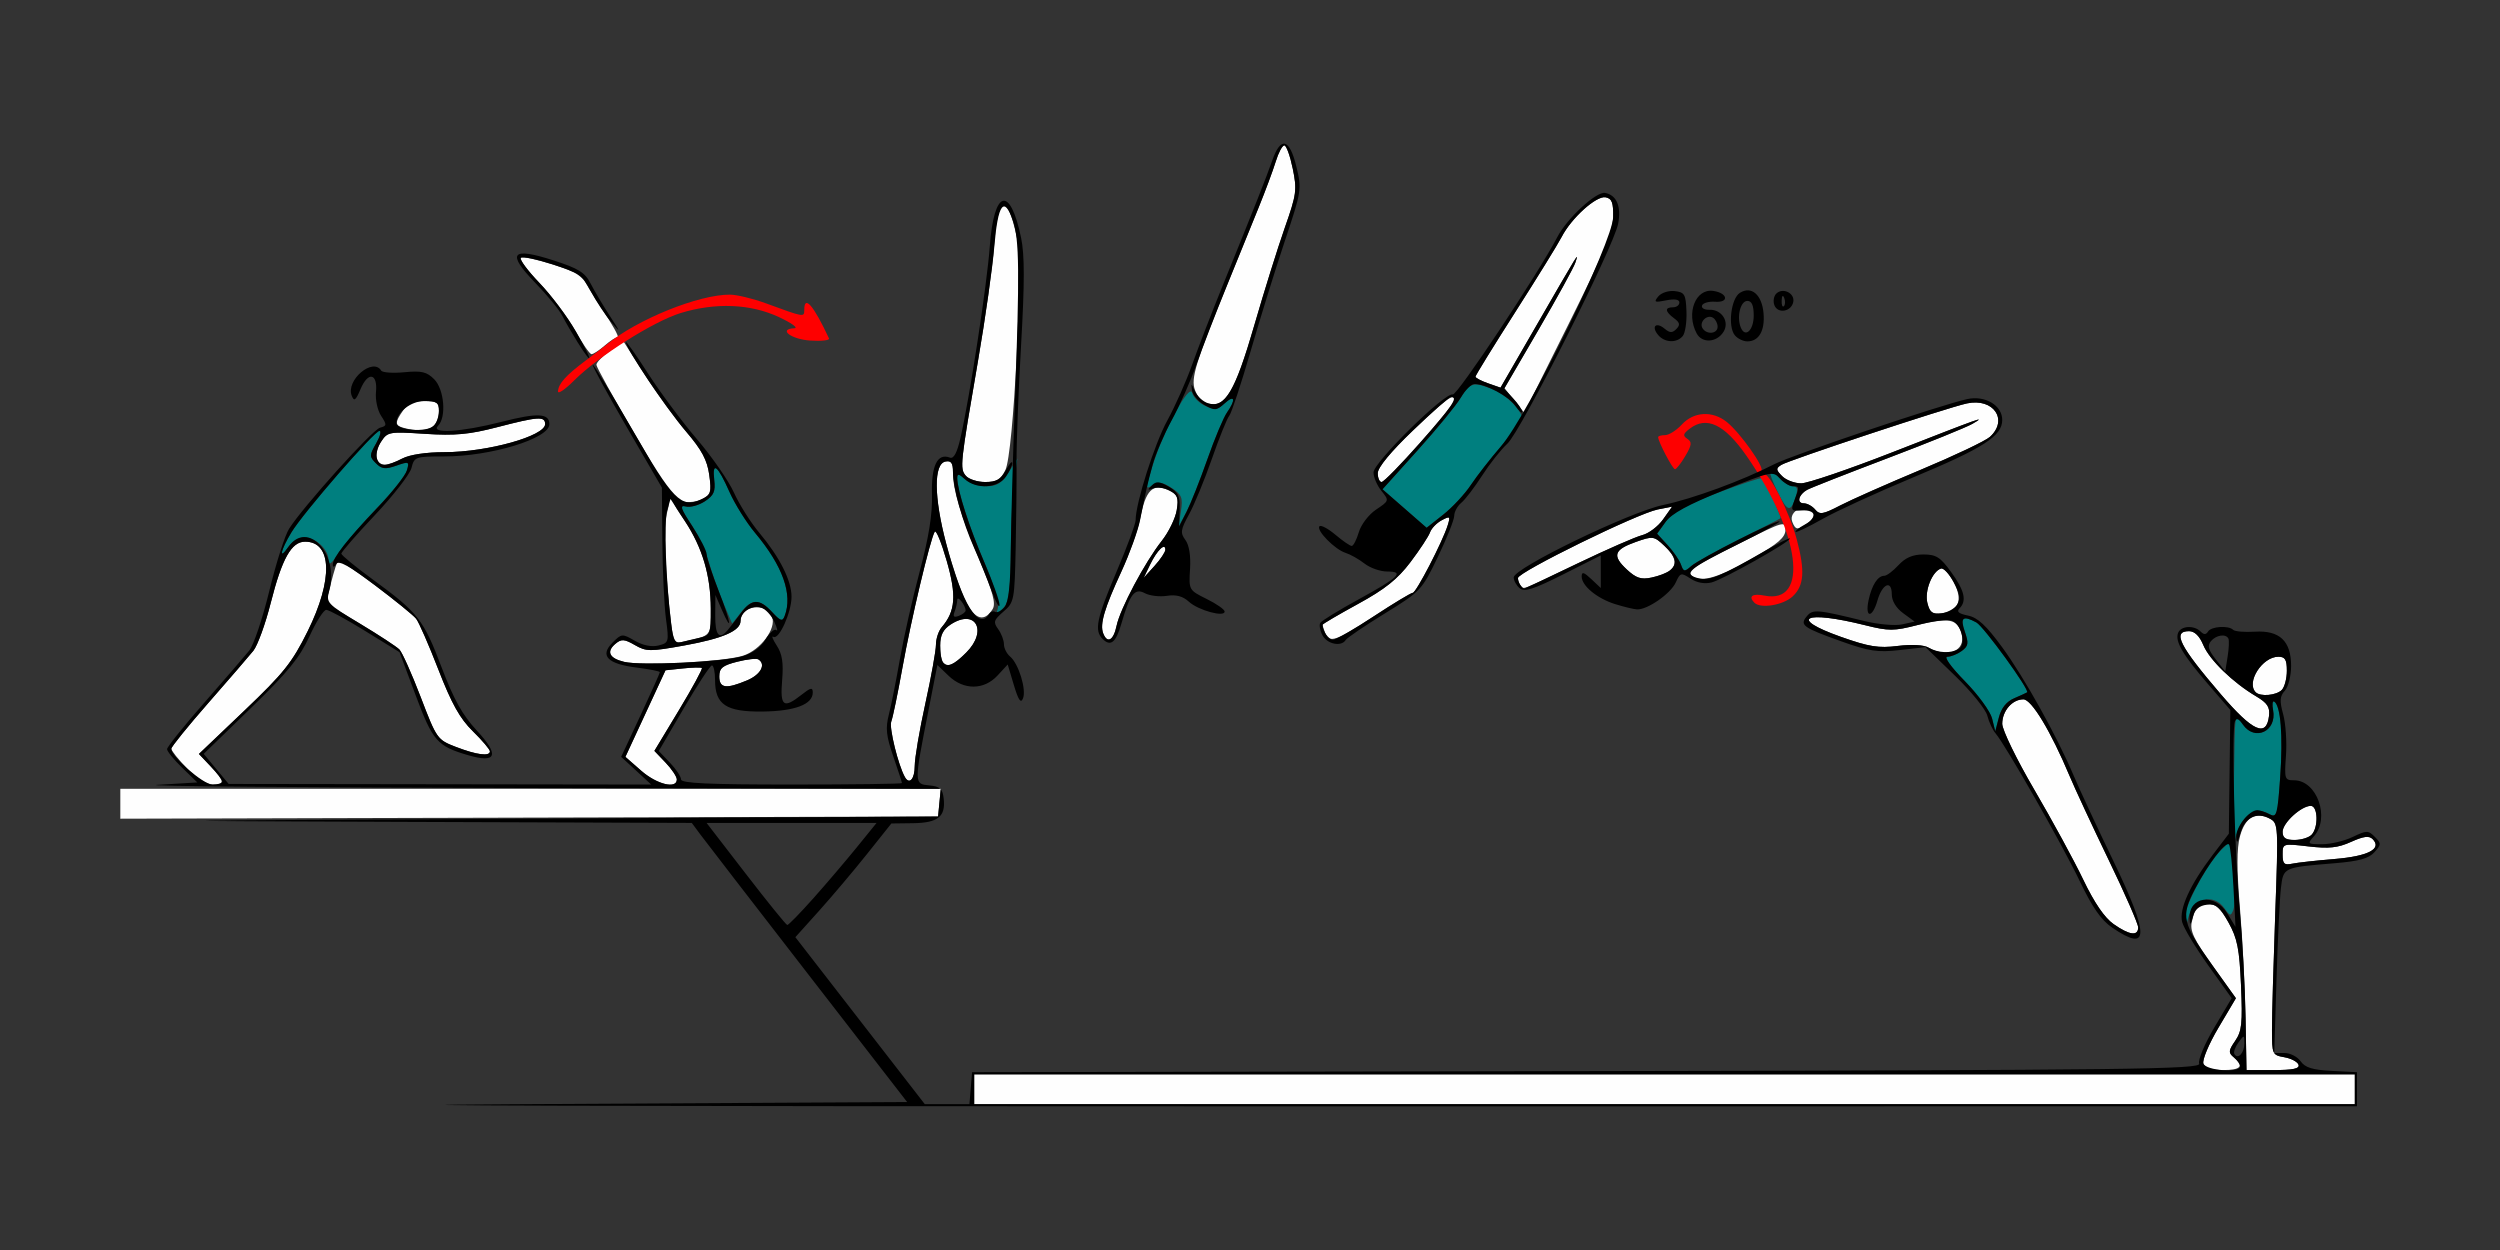 <?xml version="1.0" encoding="UTF-8" standalone="no"?>
<!-- Created with Inkscape (http://www.inkscape.org/) -->

<svg
   xmlns:dc="http://purl.org/dc/elements/1.1/"
   xmlns:cc="http://creativecommons.org/ns#"
   xmlns:rdf="http://www.w3.org/1999/02/22-rdf-syntax-ns#"
   xmlns:svg="http://www.w3.org/2000/svg"
   xmlns="http://www.w3.org/2000/svg"
   xmlns:sodipodi="http://sodipodi.sourceforge.net/DTD/sodipodi-0.dtd"
   xmlns:inkscape="http://www.inkscape.org/namespaces/inkscape"
   id="svg3366"
   version="1.1"
   inkscape:version="0.91 r13725"
   width="550"
   height="275"
   viewBox="0 0 550 275"
   sodipodi:docname="bb920201.svg">
  <rect x="0" y="0" width="550" height="275" fill="#333333" stroke="none"/>
  <defs
     id="defs3370" />
  <sodipodi:namedview
     pagecolor="#bcbcbc"
     bordercolor="#666666"
     borderopacity="1"
     objecttolerance="10"
     gridtolerance="10"
     guidetolerance="10"
     inkscape:pageopacity="0"
     inkscape:pageshadow="2"
     inkscape:window-width="1546"
     inkscape:window-height="679"
     id="namedview3368"
     showgrid="false"
     inkscape:zoom="0.84745104"
     inkscape:cx="284.57934"
     inkscape:cy="189.56182"
     inkscape:window-x="0"
     inkscape:window-y="0"
     inkscape:window-maximized="0"
     inkscape:current-layer="svg3366" />
  <g
     id="g3376"
     transform="translate(14.322,23.543)">
    <path
       style="fill:#fefefe"
       d="m 200,216.094 0,-3.281 151.869,0 151.869,0 0,3.281 0,3.281 -151.869,0 -151.869,0 0,-3.281 z m 270.429,-5.632 c -0.298,-0.779 1.184,-4.325 3.305,-7.906 l 3.845,-6.493 -5.139,-7.186 c -4.176,-5.839 -5.029,-7.652 -4.548,-9.672 0.852,-3.584 1.137,-3.893 3.579,-3.893 1.631,0 2.798,1.071 4.506,4.136 1.917,3.441 2.376,5.765 2.728,13.828 0.362,8.294 0.178,10.049 -1.279,12.165 -1.496,2.174 -1.534,2.613 -0.311,3.63 2.32,1.932 1.582,2.803 -2.377,2.803 -2.495,0 -3.95,-0.477 -4.308,-1.413 z m 9.28,-10.073 c -0.109,-6.315 -0.659,-17.04 -1.224,-23.832 -0.737,-8.874 -0.742,-13.409 -0.015,-16.115 1.116,-4.159 3.462,-5.551 6.556,-3.89 1.879,1.009 1.904,1.448 1.204,20.911 -0.394,10.935 -0.716,22.406 -0.716,25.492 0,5.464 0.071,5.624 2.727,6.094 1.5,0.265 2.902,1.01 3.115,1.654 0.284,0.855 -1.21,1.171 -5.53,1.17 l -5.919,-0.002 -0.197,-11.483 z m -29.034,-20.623 c -1.996,-1.399 -4.245,-4.686 -6.674,-9.757 -2.015,-4.206 -6.852,-13.098 -10.748,-19.759 -3.915,-6.693 -7.085,-13.203 -7.085,-14.551 0,-2.842 2.198,-5.386 4.654,-5.386 1.803,0 6.044,7.032 10.175,16.875 1.19,2.836 5.07,11.172 8.621,18.524 3.551,7.352 6.456,13.997 6.456,14.766 0,1.985 -1.911,1.733 -5.399,-0.711 z m 37.175,-15.309 c 0,-2.451 0.007,-2.453 5.696,-1.791 4.497,0.524 6.471,0.313 9.377,-1.002 2.725,-1.233 3.954,-1.391 4.732,-0.611 2.146,2.153 -0.964,3.775 -8.408,4.387 -3.955,0.325 -8.137,0.789 -9.293,1.03 -1.757,0.367 -2.103,0.036 -2.103,-2.014 z m 0,-5.014 c 0,-1.936 4.093,-5.693 6.201,-5.693 1.598,0 1.714,4.81 0.154,6.375 -0.617,0.619 -2.299,1.125 -3.738,1.125 -1.961,0 -2.617,-0.453 -2.617,-1.807 z m -475.701,-6.157 0,-3.286 90.246,0 90.246,0 -0.293,3.047 -0.293,3.047 -89.953,0.239 -89.953,0.239 0,-3.286 z m 14.676,-7.779 c -1.903,-1.955 -3.461,-3.905 -3.461,-4.332 0,-0.427 3.68,-4.976 8.178,-10.109 4.498,-5.133 8.938,-10.278 9.868,-11.434 0.93,-1.156 2.651,-5.89 3.825,-10.52 2.483,-9.791 4.557,-13.489 7.562,-13.489 5.949,0 6.194,8.351 0.579,19.688 -3.422,6.909 -5.277,9.236 -13.942,17.492 l -9.994,9.523 2.57,2.716 c 3.129,3.307 3.204,4.019 0.423,4.019 -1.254,0 -3.587,-1.479 -5.607,-3.555 z m 99.916,0.508 -3.477,-3.047 4.413,-9.526 4.413,-9.526 3.815,-0.402 c 2.098,-0.221 3.982,-0.266 4.187,-0.101 0.205,0.165 -2.062,4.337 -5.038,9.27 l -5.41,8.969 2.468,2.584 c 1.357,1.421 2.468,3.088 2.468,3.704 0,2.168 -4.4,1.087 -7.838,-1.926 z m 58.018,1.406 c -1.478,-2.611 -3.515,-10.899 -3.004,-12.222 0.341,-0.883 1.453,-6.246 2.471,-11.918 1.871,-10.425 6.109,-28.255 7.095,-29.857 0.295,-0.478 1.482,2.419 2.637,6.439 2.19,7.615 1.93,11.051 -1.101,14.585 -0.698,0.814 -1.27,2.543 -1.27,3.842 0,1.299 -1.051,7.131 -2.336,12.959 -1.285,5.828 -2.336,12.009 -2.336,13.736 0,2.859 -1.17,4.18 -2.157,2.436 z m -98.759,-6.633 c -4.117,-1.583 -4.246,-1.764 -7.767,-10.965 -1.969,-5.145 -4.081,-9.863 -4.692,-10.483 -0.611,-0.62 -4.499,-3.167 -8.64,-5.66 l -7.529,-4.532 1.144,-4.497 c 0.629,-2.474 1.321,-4.675 1.538,-4.893 0.453,-0.454 15.574,10.836 17.18,12.827 0.586,0.726 2.791,5.768 4.901,11.203 2.91,7.497 4.74,10.768 7.58,13.55 2.059,2.017 3.744,4.003 3.744,4.414 0,1.167 -2.884,0.794 -7.457,-0.964 z M 474.299,129.235 c -9.161,-10.684 -10.794,-13.922 -7.022,-13.922 1.213,0 2.299,1.061 3.132,3.062 1.356,3.256 6.496,8.242 11.626,11.278 2.456,1.454 3.053,2.361 2.829,4.298 -0.555,4.801 -3.551,3.464 -10.564,-4.716 z m 7.632,-0.485 c -2.16,-2.167 1.441,-7.812 4.984,-7.812 1.492,0 1.869,0.625 1.869,3.094 0,1.702 -0.505,3.6 -1.121,4.219 -1.209,1.213 -4.717,1.519 -5.732,0.5 z m -338.006,-3.48 c 0,-1.835 0.694,-2.406 3.916,-3.227 2.154,-0.548 4.256,-0.786 4.673,-0.527 1.754,1.087 0.533,3.361 -2.484,4.625 -4.641,1.945 -6.105,1.737 -6.105,-0.871 z m -20.951,-3.208 c -3.27,-0.787 -3.963,-2.259 -1.88,-3.992 1.299,-1.082 1.941,-1.037 4.254,0.295 2.521,1.452 3.332,1.458 10.884,0.092 8.487,-1.536 12.366,-3.228 12.366,-5.395 0,-3.439 5.684,-4.156 6.939,-0.875 0.973,2.543 -2.516,7.241 -6.314,8.502 -4.11,1.364 -22.327,2.318 -26.249,1.374 z m 70.172,0.125 c -0.343,-0.344 -0.623,-2.022 -0.623,-3.728 0,-2.259 0.623,-3.513 2.291,-4.609 5.464,-3.591 8.24,1.356 3.455,6.156 -2.823,2.831 -3.982,3.325 -5.122,2.181 z m 216.811,-3.25 c -1.052,-0.613 -3.698,-0.759 -6.781,-0.372 -4.206,0.527 -6.311,0.189 -12.525,-2.013 -11.677,-4.137 -8.022,-5.889 5.329,-2.554 5.25,1.311 6.338,1.307 11.592,-0.043 6.819,-1.752 8.843,-1.333 9.678,2.005 0.927,3.704 -3.175,5.378 -7.294,2.977 z m -276.617,-5.277 c -1.334,-10.928 -1.704,-21.598 -0.855,-24.681 0.872,-3.169 0.518,-4.007 -7.324,-17.326 -4.533,-7.698 -8.256,-14.418 -8.273,-14.934 -0.018,-0.516 1.317,-1.884 2.967,-3.04 l 2.999,-2.103 4.695,7.358 c 2.582,4.047 6.696,9.705 9.142,12.574 3.376,3.96 4.585,6.227 5.021,9.416 0.504,3.691 0.323,4.335 -1.496,5.312 -1.139,0.611 -3.083,0.857 -4.32,0.545 -2.852,-0.718 -2.831,-0.551 0.582,4.521 3.697,5.494 5.557,11.851 5.57,19.026 0.011,6.167 0.209,5.916 -5.712,7.23 -2.326,0.516 -2.479,0.317 -2.994,-3.897 z m 95.034,2.119 c -0.765,-2 0.265,-5.497 4,-13.576 1.791,-3.876 3.659,-9.148 4.15,-11.718 1.175,-6.144 2.753,-7.764 6.081,-6.243 2.188,1 2.424,1.532 1.957,4.417 -0.292,1.804 -1.767,4.847 -3.279,6.764 -3.729,4.727 -9.19,14.989 -9.961,18.719 -0.666,3.222 -2.049,3.99 -2.948,1.639 z m 48.828,-0.074 c -0.312,-0.816 -0.567,-1.625 -0.567,-1.799 0,-0.174 3.516,-2.239 7.813,-4.588 5.956,-3.257 8.7,-5.448 11.544,-9.217 2.052,-2.719 3.98,-5.655 4.284,-6.524 0.304,-0.869 1.457,-2.065 2.563,-2.659 1.845,-0.991 1.955,-0.9 1.332,1.111 -1.11,3.584 -6.943,14.846 -7.689,14.846 -0.38,0 -4.226,2.32 -8.548,5.156 -8.394,5.508 -9.841,6.003 -10.732,3.673 z m -79.048,-6.908 c -1.069,-2.102 -3.007,-7.828 -4.306,-12.723 -2.722,-10.257 -2.785,-17.586 -0.157,-18.086 1.244,-0.237 1.637,0.322 1.641,2.335 0.007,3.999 1.574,9.192 5.839,19.363 2.973,7.09 3.638,9.577 2.882,10.781 -1.825,2.907 -3.865,2.33 -5.899,-1.67 z m 211.548,0.312 c -0.659,-2.633 1.035,-6.926 2.988,-7.573 0.554,-0.184 1.81,1.16 2.79,2.986 2.116,3.941 1.15,6.405 -2.691,6.866 -1.994,0.239 -2.562,-0.18 -3.087,-2.279 z m -89.453,-3.796 c -0.343,-0.344 -0.623,-1.105 -0.623,-1.692 0,-1.302 26.313,-14.208 30.746,-15.081 l 3.175,-0.625 -1.997,2.813 c -1.098,1.547 -3.158,3.104 -4.577,3.458 -1.419,0.355 -7.793,3.144 -14.163,6.198 -13.078,6.27 -11.744,5.746 -12.561,4.928 z m 23.313,-3.579 c -3.264,-3.035 -2.822,-4.355 2.034,-6.068 3.715,-1.311 3.967,-1.276 6.24,0.867 3.741,3.525 2.829,5.778 -2.83,6.99 -2.287,0.49 -3.381,0.131 -5.445,-1.788 z m 14.571,1.569 c -1.683,-1.126 -0.694,-1.821 10.792,-7.579 9.139,-4.582 9.578,-4.705 9.549,-2.685 -0.023,1.642 -1.606,3.021 -7.038,6.132 -7.423,4.251 -11.318,5.461 -13.303,4.132 z m -119.405,-2.696 c 1.495,-3.091 3.327,-4.861 3.327,-3.214 0,0.517 -1.074,2.124 -2.386,3.571 l -2.386,2.63 1.445,-2.987 z m 141.246,-9.359 c -0.935,-2.443 3.263,-4.362 4.643,-2.122 0.339,0.55 -0.162,1.591 -1.113,2.314 -2.263,1.72 -2.81,1.69 -3.53,-0.192 z m 5.042,-2.689 c -0.624,-0.754 -1.748,-1.371 -2.499,-1.371 -1.635,0 -1.176,-1.904 0.715,-2.965 0.74,-0.415 8.706,-3.546 17.701,-6.958 8.995,-3.412 17.407,-6.82 18.692,-7.575 3.052,-1.792 2.535,-1.608 -17.757,6.319 -9.509,3.715 -18.466,6.765 -19.904,6.779 -1.438,0.014 -3.331,-0.693 -4.206,-1.571 -1.395,-1.4 -1.419,-1.706 -0.189,-2.488 1.647,-1.048 36.473,-12.58 40.833,-13.521 5.842,-1.261 9.187,3.614 5.053,7.366 -0.978,0.887 -7.812,4.137 -15.187,7.221 -7.375,3.084 -15.369,6.626 -17.764,7.871 -3.772,1.961 -4.506,2.081 -5.488,0.893 z M 198.145,81.111 c -1.333,-1.611 -1.241,-2.47 2.712,-25.33 1.605,-9.281 3.184,-20.581 3.509,-25.111 0.812,-11.312 2.822,-12.148 4.997,-2.076 1.367,6.331 -0.658,47.592 -2.519,51.328 -1.018,2.044 -1.934,2.578 -4.417,2.578 -1.723,0 -3.65,-0.625 -4.281,-1.389 z m 90.64,-0.572 c 0,-1.234 2.858,-4.698 7.71,-9.346 7.459,-7.145 9.112,-8.348 9.112,-6.631 0,1.148 -14.956,17.938 -15.979,17.938 -0.464,0 -0.844,-0.882 -0.844,-1.96 z M 68.559,77.337 c -0.297,-0.777 0.129,-2.438 0.946,-3.69 1.437,-2.2 1.763,-2.259 9.682,-1.744 6.588,0.428 9.703,0.14 15.881,-1.466 9.051,-2.353 10.539,-2.448 10.539,-0.67 0,2.617 -12.688,6.159 -22.089,6.166 -4.088,0.003 -7.705,0.547 -9.346,1.406 -3.401,1.779 -4.932,1.779 -5.613,-0.002 z m 5.973,-6.733 c -2.011,-0.527 -2.041,-1.168 -0.181,-3.833 1.024,-1.467 2.407,-2.084 4.673,-2.084 2.735,0 3.218,0.324 3.218,2.156 0,3.797 -2.646,5.088 -7.71,3.76 z m 244.312,-6.034 -2.183,-2.717 7.501,-12.88 c 4.126,-7.084 7.768,-13.724 8.095,-14.755 0.725,-2.292 1.315,-3.248 -9.056,14.7 l -7.41,12.825 -2.756,-0.964 c -1.516,-0.53 -2.756,-1.186 -2.756,-1.457 0,-0.271 3.938,-6.664 8.752,-14.205 4.814,-7.541 9.404,-14.977 10.201,-16.524 2.15,-4.174 7.661,-9.141 9.687,-8.731 1.383,0.28 1.717,1.166 1.649,4.376 -0.067,3.133 -2.242,8.349 -9.813,23.536 l -9.727,19.512 -2.183,-2.717 z m -68.205,0.414 c -0.676,-0.271 -1.605,-1.487 -2.065,-2.701 -0.954,-2.518 0.152,-6.151 6.976,-22.908 2.415,-5.93 5.59,-13.734 7.055,-17.344 1.465,-3.609 3.151,-8.145 3.746,-10.078 0.595,-1.934 1.44,-3.516 1.878,-3.516 0.438,0 1.269,2.288 1.848,5.085 0.974,4.704 0.844,5.678 -1.736,13.009 -1.534,4.358 -4.548,13.988 -6.699,21.399 -4.518,15.564 -6.614,18.814 -11.003,17.053 z M 112.085,48.984 c -1.653,-2.965 -5.129,-7.595 -7.724,-10.289 -2.596,-2.694 -4.441,-5.177 -4.102,-5.518 0.772,-0.774 13.759,3.347 13.759,4.367 0,0.411 1.855,3.522 4.123,6.914 2.267,3.392 3.804,6.167 3.414,6.167 -0.39,0 -1.678,0.844 -2.864,1.875 -1.185,1.031 -2.481,1.875 -2.878,1.875 -0.398,0 -2.075,-2.426 -3.728,-5.391 z"
       id="path3386"
       inkscape:connector-curvature="0" />
    <path
       style="fill:#007f7f"
       d="m 466.464,178.07 c -0.122,-2.696 5.429,-12.639 8.505,-15.234 1.859,-1.568 2.023,-2.66 2.182,-14.531 0.212,-15.754 0.114,-15.097 1.874,-12.575 2.714,3.887 7.631,1.669 6.734,-3.039 -0.243,-1.276 -0.13,-2.127 0.251,-1.891 1.419,0.88 1.953,7.539 1.321,16.484 -0.625,8.841 -0.728,9.177 -2.521,8.215 -5.075,-2.724 -8.898,4.289 -7.774,14.259 0.326,2.887 0.316,5.971 -0.021,6.851 -0.555,1.452 -0.738,1.422 -1.951,-0.316 -2.431,-3.481 -6.932,-2.191 -8.033,2.301 -0.373,1.521 -0.48,1.423 -0.568,-0.524 z m -42.524,-43.539 c -0.381,-1.547 -3.072,-5.238 -5.979,-8.203 -3.085,-3.146 -4.691,-5.391 -3.858,-5.391 0.785,0 2.202,-0.568 3.149,-1.263 1.47,-1.078 1.572,-1.695 0.695,-4.219 -1.094,-3.147 -0.457,-3.667 2.526,-2.065 1.61,0.864 11.829,14.944 11.166,15.385 -0.182,0.121 -1.471,0.711 -2.864,1.31 -1.667,0.717 -2.809,2.146 -3.338,4.174 l -0.804,3.084 -0.693,-2.812 z M 144.916,109.351 c -1.012,-2.368 -2.473,-6.444 -3.247,-9.058 -0.774,-2.614 -2.636,-6.579 -4.138,-8.812 -2.317,-3.443 -2.465,-3.99 -0.974,-3.599 0.967,0.254 2.851,-0.258 4.188,-1.137 1.984,-1.304 2.364,-2.173 2.066,-4.731 -0.488,-4.19 0.748,-3.204 3.359,2.681 1.18,2.66 3.711,6.705 5.625,8.989 6.101,7.284 8.326,13.538 6.508,18.29 -0.487,1.272 -0.911,1.14 -2.759,-0.861 -2.777,-3.006 -4.455,-2.984 -6.865,0.089 l -1.924,2.453 -1.84,-4.305 z m 60.326,0.7 c 0.261,-1 -1.071,-5.393 -2.959,-9.763 -3.331,-7.709 -5.988,-15.947 -6.01,-18.637 -0.008,-1.044 0.343,-0.996 1.698,0.234 0.94,0.853 3.049,1.552 4.687,1.552 2.339,0 3.393,-0.654 4.914,-3.047 l 1.937,-3.047 -0.696,4.688 c -0.383,2.578 -0.735,9.628 -0.782,15.666 -0.071,9.001 -0.372,11.266 -1.674,12.575 -1.495,1.503 -1.56,1.49 -1.114,-0.222 z m 150.248,-9.376 c -0.343,-0.973 -1.663,-2.898 -2.934,-4.28 l -2.311,-2.511 1.914,-2.697 c 1.419,-1.999 4.359,-3.625 11.358,-6.284 5.194,-1.973 9.588,-3.427 9.764,-3.23 0.799,0.894 4.386,8.538 4.12,8.778 -0.164,0.148 -4.294,2.263 -9.177,4.699 -4.883,2.436 -9.606,5.074 -10.495,5.861 -1.461,1.294 -1.676,1.262 -2.24,-0.337 z M 57.944,99.651 c 0,-2.363 -2.826,-4.964 -5.394,-4.964 -1.087,0 -2.631,0.938 -3.431,2.084 -2.215,3.173 -1.705,0.724 0.663,-3.185 C 52.402,89.263 68.034,71.25 69.167,71.25 c 0.462,0 0.124,1.251 -0.751,2.78 -1.483,2.592 -1.486,2.886 -0.037,4.339 1.282,1.286 2.067,1.379 4.491,0.531 2.787,-0.975 2.906,-0.921 2.321,1.052 -0.339,1.144 -3.269,4.821 -6.511,8.173 -3.241,3.352 -6.983,7.735 -8.315,9.74 -1.817,2.736 -2.421,3.182 -2.421,1.786 z m 236.734,-11.318 -4.855,-4.237 7.737,-8.593 c 4.255,-4.726 8.528,-9.937 9.495,-11.579 1.971,-3.346 2.87,-3.552 7.338,-1.679 2.851,1.195 6.167,4.632 6.167,6.391 0,0.395 -1.998,3.007 -4.439,5.803 -2.442,2.796 -5.529,6.72 -6.861,8.719 -1.332,1.999 -4.065,4.935 -6.075,6.523 l -3.653,2.888 -4.855,-4.237 z m -49.19,0.587 c 0.453,-2.976 0.19,-3.641 -2.014,-5.09 -1.978,-1.3 -2.904,-1.436 -4.21,-0.617 -1.609,1.008 -1.61,0.84 -0.017,-4.285 2.41,-7.753 8.123,-18.281 8.706,-16.044 0.252,0.967 1.55,2.257 2.884,2.867 2.039,0.932 2.724,0.838 4.299,-0.591 2.202,-1.999 2.474,-0.813 0.472,2.055 -0.771,1.104 -2.71,5.733 -4.309,10.287 -1.599,4.554 -3.679,9.757 -4.62,11.561 l -1.712,3.281 0.521,-3.423 z M 376.779,84.731 c -2.344,-4.84 -2.228,-5.997 0.318,-3.174 0.933,1.034 2.291,1.881 3.017,1.881 0.934,0 1.134,0.617 0.685,2.109 -1.129,3.75 -1.883,3.597 -4.02,-0.816 z"
       id="path3382"
       inkscape:connector-curvature="0" />
    <path
       style="fill:#fe0000"
       d="m 371.651,109.062 c -1.414,-1.418 -0.45,-2.106 2.206,-1.573 9.918,1.99 7.91,-13.701 -3.931,-30.719 -4.84,-6.957 -8.787,-8.853 -12.505,-6.007 -1.477,1.13 -1.575,1.546 -0.53,2.237 1.066,0.704 0.992,1.344 -0.435,3.768 -0.946,1.606 -1.971,2.92 -2.279,2.92 -0.518,0 -3.71,-6.077 -3.71,-7.063 0,-0.24 0.688,-0.437 1.528,-0.437 0.841,0 2.503,-1.055 3.694,-2.344 2.618,-2.834 6.687,-3.074 9.839,-0.581 2.942,2.327 8.402,10.014 7.649,10.769 -0.325,0.326 -0.108,0.594 0.483,0.594 1.407,0 5.723,8.58 7.31,14.531 1.841,6.905 1.611,10.135 -0.891,12.493 -2.062,1.944 -7.064,2.782 -8.429,1.413 z M 108.441,62.578 c 0.042,-1.661 1.741,-3.563 6.045,-6.769 2.056,-1.531 4.159,-3.133 4.673,-3.56 6.649,-5.517 20.337,-11.045 27.162,-10.969 1.509,0.017 5.057,0.881 7.884,1.919 8.398,3.086 8.411,3.088 8.411,1.441 0,-3.383 2.024,-1.052 5.446,6.274 0.195,0.417 -1.654,0.628 -4.108,0.469 -4.244,-0.276 -7.191,-2.546 -3.518,-2.71 0.942,-0.042 -0.6,-1.156 -3.427,-2.474 -6.232,-2.907 -13.926,-3.221 -21.569,-0.881 -5.974,1.829 -18.177,9.552 -23.447,14.838 -1.97,1.976 -3.569,3.066 -3.552,2.421 z"
       id="path3380"
       inkscape:connector-curvature="0" />
    <path
       style="fill:#000000"
       d="m 98.465,219.383 86.783,-0.477 -21.829,-28.192 C 151.412,175.209 140.753,161.392 139.731,160.011 L 137.874,157.5 74.778,157.273 c -62.435,-0.225 -62.152,-0.232 27.091,-0.703 l 90.187,-0.476 0.293,-3.047 0.293,-3.047 -90.48,-0.179 c -49.764,-0.099 -86.563,-0.415 -81.776,-0.703 l 8.703,-0.524 -3.329,-3.231 c -1.831,-1.777 -3.329,-3.621 -3.329,-4.097 0,-0.477 3.68,-5.066 8.178,-10.199 4.498,-5.133 8.96,-10.308 9.917,-11.501 0.957,-1.193 2.942,-7.112 4.411,-13.155 1.469,-6.042 3.42,-12.171 4.335,-13.62 3.041,-4.815 18.319,-21.796 20.009,-22.239 1.522,-0.399 1.542,-0.622 0.236,-2.621 -0.785,-1.202 -1.291,-3.542 -1.126,-5.2 0.417,-4.167 -1.727,-4.613 -3.378,-0.704 -1.082,2.563 -1.437,2.831 -1.961,1.481 -1.321,-3.402 4.662,-8.488 6.492,-5.518 0.272,0.441 2.561,0.603 5.087,0.36 3.793,-0.366 4.937,-0.097 6.57,1.541 2.22,2.227 2.732,8.352 0.856,10.234 -1.82,1.825 5.127,1.4 13.934,-0.853 7.983,-2.043 10.552,-1.916 10.552,0.519 0,3.148 -12.871,7.085 -23.164,7.085 -6.316,0 -6.561,0.086 -7.169,2.516 -0.346,1.384 -3.967,6.053 -8.045,10.375 -4.079,4.322 -7.404,8.147 -7.39,8.499 0.014,0.352 3.169,2.939 7.01,5.747 9.874,7.218 11.067,8.747 15.05,19.269 2.665,7.04 4.585,10.492 7.71,13.859 5.085,5.479 4.423,7.313 -1.963,5.436 -6.731,-1.978 -7.696,-3.085 -11.463,-13.159 l -3.545,-9.48 -7.542,-4.656 c -4.148,-2.561 -8.008,-4.656 -8.578,-4.656 -0.57,0 -2.24,2.637 -3.712,5.859 -2.135,4.675 -4.757,7.878 -12.964,15.842 l -10.288,9.982 2.746,3.309 2.746,3.309 46.482,0.068 46.482,0.068 -3.307,-3.047 -3.307,-3.047 4.255,-9.125 c 2.34,-5.019 4.255,-9.295 4.255,-9.501 0,-0.207 -2.284,-0.662 -5.075,-1.012 -6.455,-0.809 -8.207,-2.612 -5.335,-5.491 1.998,-2.003 2.13,-2.014 4.904,-0.418 1.795,1.033 3.723,1.42 5.205,1.047 2.279,-0.574 2.332,-0.761 1.648,-5.859 -0.388,-2.896 -0.748,-10.576 -0.799,-17.066 l -0.093,-11.8 -7.767,-13.372 c -4.272,-7.355 -7.629,-13.51 -7.46,-13.68 0.169,-0.169 4.087,6.248 8.707,14.261 8.929,15.485 10.775,17.373 15.065,15.412 2.281,-1.042 2.416,-1.434 1.873,-5.409 -0.451,-3.303 -1.622,-5.499 -5.105,-9.574 -4.429,-5.183 -13.264,-18.284 -13.227,-19.614 0.01,-0.371 2.187,2.701 4.837,6.826 2.65,4.125 7.519,10.664 10.822,14.531 3.302,3.867 6.95,9.141 8.107,11.719 1.157,2.578 3.668,6.557 5.582,8.841 4.484,5.353 7.083,10.512 7.083,14.058 0,3.434 -2.776,9.572 -3.989,8.82 -0.483,-0.299 -0.151,0.568 0.736,1.926 1.205,1.844 1.506,3.774 1.188,7.615 -0.478,5.776 0.287,6.349 4.275,3.202 2.014,-1.589 2.462,-1.678 2.462,-0.49 0,2.61 -3.907,4.096 -11.001,4.184 -8.048,0.1 -10.494,-1.509 -10.494,-6.907 0,-1.805 -0.315,-3.262 -0.701,-3.237 -0.386,0.024 -3.171,4.271 -6.191,9.437 l -5.49,9.393 2.452,2.568 c 1.349,1.412 2.452,3.072 2.452,3.688 0,0.84 6.076,1.121 24.299,1.121 13.364,0 24.299,-0.145 24.299,-0.322 0,-0.177 -0.861,-2.814 -1.912,-5.859 -1.569,-4.544 -1.741,-6.21 -0.958,-9.287 0.525,-2.062 1.617,-7.547 2.426,-12.188 0.81,-4.641 2.764,-13.289 4.342,-19.219 2.026,-7.61 2.82,-12.595 2.701,-16.948 -0.174,-6.352 1.195,-9.162 3.948,-8.103 0.839,0.323 1.572,-1.046 2.327,-4.348 2.03,-8.876 5.843,-33.795 6.441,-42.087 0.906,-12.578 4.48,-13.572 6.893,-1.917 0.784,3.79 0.784,9.84 -6.6e-4,23.549 -0.581,10.147 -1.03,21.613 -0.997,25.48 0.032,3.867 -0.054,12.446 -0.192,19.064 -0.243,11.664 -0.326,12.097 -2.69,14.139 -2.151,1.857 -2.289,2.312 -1.168,3.85 0.699,0.959 1.271,2.455 1.271,3.324 0,0.87 0.609,2.088 1.354,2.708 1.868,1.555 3.629,7.275 2.838,9.219 -0.477,1.173 -1.014,0.387 -2.006,-2.932 l -1.355,-4.534 -2.24,2.425 c -2.987,3.233 -7.437,3.256 -10.767,0.056 l -2.465,-2.369 -1.985,10.103 c -3.165,16.109 -3.165,16.054 0.205,16.385 2.367,0.232 2.921,0.742 3.17,2.916 0.451,3.949 -1.263,5.325 -6.724,5.398 l -4.792,0.064 -5.368,6.733 c -2.952,3.703 -7.705,9.331 -10.561,12.507 l -5.192,5.775 14.236,18.366 14.236,18.366 4.913,0 4.913,0 0.29,-3.516 0.29,-3.516 135.25,-0.238 c 119.924,-0.211 135.189,-0.397 134.711,-1.647 -0.297,-0.775 1.191,-4.332 3.306,-7.903 l 3.845,-6.493 -5.155,-7.208 c -2.835,-3.964 -5.419,-8.263 -5.742,-9.554 -0.711,-2.843 1.727,-8.198 6.718,-14.755 l 3.556,-4.671 0.165,-13.61 0.165,-13.61 -4.853,-5.625 c -5.636,-6.533 -7.357,-9.464 -6.645,-11.323 0.603,-1.577 3.507,-1.761 4.949,-0.314 0.732,0.734 1.192,0.734 1.644,0 0.699,-1.134 4.514,-1.385 5.532,-0.364 0.359,0.361 2.502,0.541 4.762,0.402 5.452,-0.336 7.98,2.052 7.98,7.541 0,2.151 -0.62,4.598 -1.378,5.438 -1.113,1.233 -1.184,2.233 -0.369,5.193 0.555,2.016 0.833,6.108 0.617,9.093 -0.372,5.162 -0.285,5.428 1.771,5.428 5.068,0 7.998,8.309 4.354,12.348 -1.471,1.631 -1.382,1.714 1.837,1.714 1.861,0 4.879,-0.715 6.705,-1.589 3.097,-1.482 3.426,-1.484 4.876,-0.029 1.45,1.454 1.443,1.683 -0.098,3.391 -1.249,1.384 -3.402,1.975 -8.816,2.42 -11.273,0.926 -11.189,0.887 -11.736,5.42 -0.264,2.189 -0.704,11.258 -0.977,20.153 l -0.496,16.172 2.269,0 c 1.248,0 2.842,0.82 3.542,1.823 0.969,1.388 2.598,1.891 6.829,2.109 l 5.556,0.287 0,3.75 0,3.75 -246.262,0.008 C 122.5,219.857 50.734,219.645 98.465,219.383 Z m 405.273,-3.289 0,-3.281 -151.869,0 -151.869,0 0,3.281 0,3.281 151.869,0 151.869,0 0,-3.281 z m -25.234,-5.041 c 0,-0.452 -0.626,-1.344 -1.391,-1.98 -1.223,-1.018 -1.185,-1.456 0.311,-3.63 1.457,-2.116 1.641,-3.871 1.279,-12.165 -0.354,-8.1 -0.807,-10.38 -2.757,-13.88 -1.946,-3.492 -2.736,-4.14 -4.758,-3.901 -1.664,0.196 -2.627,1.021 -3.069,2.63 -0.539,1.961 -0.66,2.03 -0.738,0.422 -0.237,-4.896 5.54,-5.716 8.293,-1.176 l 1.816,2.996 -0.456,-8.805 c -0.251,-4.843 -0.691,-9.038 -0.979,-9.324 -0.752,-0.746 -4.615,4.32 -7.511,9.848 -3.123,5.962 -2.775,7.47 3.877,16.77 l 5.155,7.208 -3.845,6.493 c -2.121,3.581 -3.603,7.126 -3.305,7.906 0.586,1.531 8.076,2.079 8.076,0.59 z m 12.851,-0.349 c -0.214,-0.645 -1.616,-1.389 -3.115,-1.654 -2.655,-0.47 -2.727,-0.63 -2.727,-6.094 0,-3.086 0.322,-14.558 0.716,-25.492 0.701,-19.463 0.675,-19.903 -1.204,-20.911 -2.842,-1.526 -5.452,-0.26 -6.426,3.118 -0.675,2.34 -0.88,2.53 -0.946,0.878 -0.086,-2.155 2.854,-5.859 4.65,-5.859 0.548,0 1.756,0.408 2.686,0.907 1.558,0.837 1.74,0.192 2.341,-8.311 0.632,-8.945 0.099,-15.604 -1.321,-16.484 -0.382,-0.237 -0.495,0.614 -0.251,1.891 0.874,4.587 -4.004,6.949 -6.618,3.205 -0.947,-1.356 -1.469,-1.562 -1.785,-0.703 -0.752,2.044 -0.042,29.604 1.069,41.527 0.577,6.188 1.146,16.628 1.265,23.201 l 0.217,11.951 5.919,0.002 c 4.32,9.4e-4 5.814,-0.315 5.53,-1.17 z m -11.917,-4.688 c 0,-1.951 -0.032,-1.955 -1.319,-0.189 -0.725,0.995 -1.117,2.137 -0.87,2.538 0.775,1.257 2.189,-0.26 2.189,-2.349 z M 164.564,174.14 c 2.87,-3.222 7.185,-8.285 9.59,-11.249 l 4.372,-5.391 -18.7,0 -18.7,0 8.643,11.21 c 4.753,6.166 8.853,11.228 9.11,11.249 0.257,0.021 2.815,-2.597 5.685,-5.82 z m 334.683,-8.699 c 7.445,-0.612 10.554,-2.234 8.408,-4.387 -0.778,-0.781 -2.006,-0.622 -4.732,0.611 -2.906,1.315 -4.88,1.525 -9.377,1.002 -5.689,-0.662 -5.696,-0.66 -5.696,1.791 0,2.05 0.346,2.381 2.103,2.014 1.157,-0.242 5.339,-0.706 9.293,-1.03 z m -5.041,-5.316 c 1.56,-1.565 1.443,-6.375 -0.154,-6.375 -2.108,0 -6.201,3.758 -6.201,5.693 0,1.354 0.656,1.807 2.617,1.807 1.439,0 3.122,-0.506 3.738,-1.125 z M 34.579,148.411 c 0,-0.358 -1.157,-1.874 -2.57,-3.368 l -2.57,-2.716 9.994,-9.523 c 8.665,-8.256 10.52,-10.583 13.942,-17.492 5.616,-11.337 5.37,-19.688 -0.579,-19.688 -3.005,0 -5.078,3.698 -7.562,13.489 -1.174,4.63 -2.896,9.364 -3.825,10.52 -0.93,1.156 -5.37,6.301 -9.868,11.434 -4.498,5.133 -8.178,9.682 -8.178,10.109 0,1.76 7.045,7.887 9.068,7.887 1.181,0 2.147,-0.293 2.147,-0.652 z m 100,-0.469 c 0,-0.616 -1.11,-2.283 -2.468,-3.704 l -2.468,-2.584 5.41,-8.969 c 2.975,-4.933 5.242,-9.105 5.038,-9.27 -0.205,-0.165 -2.089,-0.12 -4.187,0.101 l -3.815,0.402 -4.413,9.526 -4.413,9.526 3.477,3.047 c 3.438,3.013 7.838,4.095 7.838,1.926 z m 52.336,-2.956 c 0,-1.727 1.051,-7.908 2.336,-13.736 1.285,-5.828 2.336,-11.66 2.336,-12.959 0,-1.299 0.571,-3.028 1.27,-3.842 3.031,-3.534 3.291,-6.97 1.101,-14.585 -1.156,-4.02 -2.343,-6.917 -2.637,-6.439 -0.987,1.601 -5.224,19.432 -7.095,29.857 -1.018,5.672 -2.13,11.035 -2.471,11.918 -0.511,1.323 1.526,9.611 3.004,12.222 0.987,1.744 2.157,0.422 2.157,-2.436 z m -93.458,-3.233 c 0,-0.411 -1.685,-2.397 -3.744,-4.414 -2.84,-2.782 -4.67,-6.053 -7.58,-13.55 -2.11,-5.435 -4.315,-10.477 -4.901,-11.203 -0.586,-0.726 -4.61,-4.004 -8.943,-7.284 -5.75,-4.353 -8.081,-5.642 -8.631,-4.773 -0.471,0.744 -0.759,0.798 -0.768,0.145 -0.021,-1.5 3.168,-5.562 9.851,-12.548 3.206,-3.352 6.107,-7.029 6.446,-8.173 0.586,-1.973 0.467,-2.027 -2.321,-1.052 -2.424,0.848 -3.21,0.755 -4.491,-0.531 -1.448,-1.453 -1.446,-1.747 0.037,-4.339 0.875,-1.529 1.213,-2.78 0.751,-2.78 -1.132,0 -16.765,18.013 -19.385,22.336 -2.369,3.909 -2.879,6.357 -0.663,3.185 4.183,-5.99 11.221,1.511 9.005,9.597 -0.74,2.698 -0.553,2.899 6.773,7.309 4.144,2.494 8.034,5.043 8.645,5.663 0.611,0.62 2.723,5.338 4.692,10.483 3.522,9.201 3.65,9.382 7.767,10.965 4.574,1.758 7.457,2.131 7.457,0.964 z M 484.863,133.951 c 0.224,-1.938 -0.373,-2.845 -2.829,-4.298 -5.13,-3.036 -10.269,-8.022 -11.626,-11.278 -0.833,-2 -1.919,-3.062 -3.132,-3.062 -3.772,0 -2.139,3.238 7.022,13.922 7.014,8.18 10.009,9.517 10.564,4.716 z m 2.8,-5.7 c 0.617,-0.619 1.121,-2.517 1.121,-4.219 0,-2.469 -0.378,-3.094 -1.869,-3.094 -3.543,0 -7.145,5.645 -4.984,7.812 1.015,1.019 4.523,0.713 5.732,-0.5 z m -337.634,-2.108 c 3.017,-1.264 4.238,-3.538 2.484,-4.625 -0.417,-0.258 -2.519,-0.021 -4.673,0.527 -3.222,0.82 -3.916,1.392 -3.916,3.227 0,2.608 1.463,2.817 6.105,0.871 z m 325.902,-9.188 c -0.549,-1.131 -2.718,-0.81 -3.86,0.571 -0.808,0.976 -0.562,1.903 1.054,3.967 l 2.108,2.694 0.52,-3.264 c 0.286,-1.795 0.366,-3.581 0.178,-3.967 z m -327.052,3.92 c 2.292,-0.638 4.145,-1.965 5.221,-3.74 0.917,-1.513 1.984,-2.437 2.371,-2.052 0.387,0.385 0.181,-0.452 -0.457,-1.86 -0.638,-1.408 -1.957,-2.814 -2.932,-3.124 -1.983,-0.631 -4.486,1.023 -4.486,2.965 0,2.167 -3.879,3.859 -12.366,5.395 -7.552,1.366 -8.363,1.36 -10.884,-0.092 -2.313,-1.332 -2.955,-1.376 -4.254,-0.295 -2.083,1.734 -1.389,3.205 1.88,3.992 3.629,0.873 21.43,0.056 25.906,-1.189 z m 49.388,-0.867 c 4.785,-4.8 2.009,-9.747 -3.455,-6.156 -1.667,1.096 -2.291,2.35 -2.291,4.609 0,5.236 1.63,5.675 5.745,1.547 z m -58.783,-3.218 c 2.469,-0.551 2.57,-0.803 2.56,-6.415 -0.013,-7.309 -1.808,-13.35 -5.772,-19.424 l -3.081,-4.721 -0.757,2.589 c -0.728,2.489 -0.255,15.542 0.902,24.879 0.436,3.519 0.878,4.39 2.066,4.072 0.832,-0.223 2.668,-0.664 4.082,-0.979 z m 6.282,-1.71 c 0.54,-0.645 1.849,-2.332 2.908,-3.75 2.39,-3.199 4.063,-3.251 6.868,-0.214 1.849,2.001 2.272,2.133 2.759,0.861 1.818,-4.752 -0.407,-11.006 -6.508,-18.29 -1.913,-2.284 -4.445,-6.33 -5.625,-8.989 -2.611,-5.885 -3.847,-6.871 -3.359,-2.681 0.298,2.557 -0.082,3.426 -2.066,4.731 -1.337,0.879 -3.211,1.393 -4.164,1.143 -1.408,-0.369 -1.144,0.442 1.404,4.323 1.725,2.628 3.151,5.42 3.169,6.205 0.018,0.785 1.235,4.486 2.705,8.225 2.655,6.752 3.052,9.581 0.525,3.75 l -1.32,-3.047 -0.036,4.453 c -0.036,4.431 0.869,5.515 2.74,3.281 z m 52.349,-4.319 c -0.027,-1.154 -1.826,-3.422 -1.841,-2.32 -0.007,0.602 -0.271,1.767 -0.586,2.589 -0.418,1.093 -0.168,1.338 0.935,0.914 0.828,-0.319 1.499,-0.851 1.492,-1.183 z m 5.164,0.788 c 0.323,-0.524 0.931,-0.74 1.351,-0.479 0.42,0.261 1.337,-0.22 2.038,-1.068 0.904,-1.095 1.308,-4.833 1.392,-12.88 0.065,-6.236 0.462,-20.619 0.882,-31.963 1.066,-28.792 0.991,-36.032 -0.418,-40.127 -1.93,-5.608 -3.313,-3.719 -4.088,5.58 -0.386,4.635 -2.006,15.992 -3.6,25.237 -3.933,22.814 -4.023,23.656 -2.692,25.265 0.632,0.764 2.556,1.389 4.276,1.389 2.45,0 3.429,-0.558 4.521,-2.578 0.767,-1.418 1.411,-2.145 1.432,-1.615 0.021,0.53 -0.617,1.901 -1.417,3.047 -1.765,2.528 -6.479,2.807 -8.986,0.532 -1.355,-1.23 -1.707,-1.279 -1.698,-0.234 0.022,2.676 2.673,10.912 5.956,18.51 1.858,4.3 3.363,8.518 3.345,9.375 -0.018,0.857 -0.81,-0.552 -1.759,-3.13 -0.949,-2.578 -2.665,-6.797 -3.813,-9.375 -2.583,-5.797 -4.649,-13.201 -4.664,-16.709 -0.008,-2.011 -0.404,-2.572 -1.647,-2.335 -2.628,0.501 -2.564,7.829 0.157,18.086 3.524,13.28 7.134,19.204 9.432,15.474 z M 74.172,77.338 c 1.641,-0.859 5.257,-1.402 9.346,-1.406 9.401,-0.007 22.089,-3.549 22.089,-6.166 0,-1.778 -1.488,-1.684 -10.539,0.67 -6.178,1.606 -9.293,1.894 -15.881,1.466 -7.919,-0.515 -8.245,-0.456 -9.682,1.744 -1.59,2.435 -1.175,5.107 0.792,5.098 0.659,-0.003 2.402,-0.636 3.874,-1.406 z M 81.121,70.125 c 0.617,-0.619 1.121,-2.095 1.121,-3.281 0,-1.833 -0.483,-2.156 -3.218,-2.156 -2.944,0 -6.128,2.508 -6.128,4.827 0,1.644 6.698,2.141 8.224,0.61 z M 450.366,180.536 c -2.431,-1.657 -4.375,-4.442 -7.151,-10.245 -3.855,-8.06 -16.292,-29.889 -18.504,-32.479 -0.661,-0.773 -1.481,-2.533 -1.824,-3.911 -0.343,-1.378 -3.543,-5.333 -7.113,-8.789 l -6.49,-6.285 -5.678,0.644 c -4.836,0.549 -6.738,0.265 -12.82,-1.909 -8.503,-3.04 -9.232,-3.57 -7.607,-5.533 1.312,-1.586 2.226,-1.511 12.578,1.037 3.064,0.754 6.825,1.095 8.358,0.757 l 2.787,-0.614 -2.517,-1.839 c -1.572,-1.149 -2.517,-2.718 -2.517,-4.183 0,-3.243 -2.097,-2.313 -3.159,1.402 -1.124,3.933 -2.788,3.87 -1.948,-0.073 0.716,-3.361 2.026,-5.391 3.478,-5.391 0.521,0 1.921,-1.055 3.112,-2.344 1.524,-1.65 3.145,-2.344 5.475,-2.344 2.807,0 3.737,0.591 6.119,3.891 2.955,4.092 3.464,6.328 1.817,7.98 -0.701,0.703 -0.155,1.164 1.855,1.567 2.136,0.428 4.012,2.16 7.503,6.926 4.89,6.675 12.127,19.67 15.807,28.386 1.197,2.836 5.147,11.323 8.776,18.86 7.904,16.413 7.819,20.049 -0.339,14.489 z m 5.709,-0.059 c 0,-0.769 -2.905,-7.413 -6.456,-14.766 -3.551,-7.352 -7.43,-15.688 -8.621,-18.524 -4.132,-9.843 -8.372,-16.875 -10.175,-16.875 -2.456,0 -4.654,2.544 -4.654,5.386 0,1.348 3.169,7.858 7.085,14.551 3.897,6.661 8.733,15.553 10.748,19.759 2.429,5.071 4.678,8.358 6.674,9.757 3.488,2.444 5.399,2.696 5.399,0.711 z m -27.3,-50.391 c 1.394,-0.6 2.683,-1.19 2.864,-1.31 0.663,-0.441 -9.556,-14.521 -11.166,-15.385 -2.984,-1.602 -3.62,-1.082 -2.526,2.065 0.877,2.524 0.775,3.14 -0.695,4.219 -0.947,0.695 -2.364,1.263 -3.149,1.263 -0.833,0 0.773,2.245 3.858,5.391 2.907,2.965 5.598,6.656 5.979,8.203 l 0.693,2.812 0.804,-3.084 c 0.529,-2.028 1.671,-3.457 3.338,-4.174 z m -12.132,-10.892 c 1.659,-1.056 0.477,-5.535 -1.639,-6.209 -0.898,-0.286 -4.242,0.151 -7.431,0.97 -5.254,1.35 -6.342,1.354 -11.592,0.043 -13.351,-3.335 -17.006,-1.583 -5.329,2.554 6.213,2.201 8.319,2.54 12.525,2.013 3.083,-0.386 5.729,-0.241 6.781,0.372 2.073,1.209 5.011,1.322 6.686,0.256 z m -0.396,-9.726 c 0.777,-1.245 0.597,-2.406 -0.767,-4.946 -0.98,-1.826 -2.236,-3.169 -2.79,-2.986 -1.953,0.647 -3.647,4.941 -2.988,7.573 0.525,2.099 1.093,2.518 3.087,2.279 1.344,-0.161 2.9,-1.025 3.458,-1.92 z m -188.011,7.545 c -1.857,-1.863 -1.312,-4.474 3.091,-14.814 2.303,-5.408 4.187,-10.497 4.187,-11.308 0,-3.727 4.171,-16.837 6.982,-21.947 1.713,-3.114 4.176,-8.659 5.474,-12.322 1.298,-3.663 4.312,-11.468 6.698,-17.344 7.25,-17.849 9.544,-23.64 10.917,-27.558 1.862,-5.31 3.781,-4.818 5.285,1.357 1.218,5.001 1.166,5.341 -2.532,16.406 -2.077,6.215 -5.476,17.163 -7.553,24.329 -2.077,7.166 -4.179,13.516 -4.672,14.111 -0.492,0.595 -2.211,4.857 -3.82,9.47 -1.609,4.614 -3.874,10.118 -5.035,12.233 -1.856,3.38 -1.952,4.059 -0.795,5.625 0.831,1.125 1.208,3.483 1.024,6.402 -0.289,4.591 -0.265,4.634 3.637,6.562 2.161,1.068 3.948,2.311 3.972,2.762 0.072,1.351 -5.795,-0.246 -7.855,-2.138 -1.332,-1.224 -2.804,-1.619 -4.844,-1.301 -1.612,0.251 -3.802,-0.011 -4.867,-0.584 -2.224,-1.194 -3.261,0.163 -5.164,6.755 -1.193,4.135 -2.366,5.072 -4.13,3.303 z m 3.087,-2.871 c 0.771,-3.73 6.232,-13.992 9.961,-18.719 1.512,-1.916 2.983,-4.934 3.27,-6.706 0.43,-2.658 0.163,-3.415 -1.529,-4.322 -1.127,-0.605 -2.753,-0.832 -3.612,-0.504 -1.275,0.487 -1.341,0.373 -0.361,-0.617 0.983,-0.993 1.663,-0.95 3.738,0.238 2.125,1.216 2.517,2.046 2.412,5.112 l -0.125,3.661 1.657,-3.251 c 0.911,-1.788 2.965,-6.977 4.565,-11.531 1.599,-4.554 3.539,-9.183 4.309,-10.287 2.025,-2.9 1.72,-4.045 -0.532,-2 -1.765,1.602 -2.15,1.632 -4.433,0.347 -1.375,-0.774 -2.607,-2.237 -2.739,-3.25 -0.21,-1.619 -0.133,-1.597 0.634,0.184 0.48,1.115 1.792,2.32 2.916,2.677 3.71,1.181 5.977,-2.649 10.2,-17.242 2.145,-7.411 5.155,-17.041 6.688,-21.399 2.58,-7.331 2.709,-8.305 1.736,-13.009 -0.579,-2.797 -1.41,-5.085 -1.848,-5.085 -0.438,0 -1.283,1.582 -1.878,3.516 -0.595,1.934 -2.281,6.469 -3.746,10.078 -1.465,3.609 -4.617,11.37 -7.003,17.246 -2.387,5.876 -5.401,13.681 -6.698,17.344 -1.298,3.663 -3.748,9.192 -5.446,12.285 -1.698,3.094 -3.593,7.522 -4.212,9.84 -1.194,4.471 -1.433,5.524 -2.77,12.191 -0.465,2.32 -2.312,7.39 -4.103,11.265 -3.735,8.08 -4.765,11.576 -4,13.576 0.9,2.352 2.282,1.583 2.948,-1.639 z m 10.733,-16.748 c 0,-1.647 -1.832,0.123 -3.327,3.214 l -1.445,2.987 2.386,-2.63 c 1.312,-1.447 2.386,-3.054 2.386,-3.571 z m 34.569,18.838 c -0.556,-1.042 -0.775,-2.276 -0.488,-2.743 0.288,-0.467 4.075,-2.791 8.417,-5.165 8.933,-4.884 10.212,-6.134 6.281,-6.134 -1.503,0 -3.736,-0.786 -4.962,-1.746 -1.226,-0.96 -3.109,-2.022 -4.184,-2.36 -2.357,-0.74 -6.545,-5.024 -5.721,-5.851 0.323,-0.324 1.899,0.518 3.502,1.871 1.603,1.353 3.216,2.46 3.585,2.46 0.368,0 1.072,-1.362 1.564,-3.027 0.499,-1.688 2.181,-3.889 3.805,-4.977 2.891,-1.937 2.899,-1.964 1.168,-4.108 -0.958,-1.187 -1.742,-3.012 -1.742,-4.056 0,-2.218 15.77,-17.734 17.432,-17.151 0.932,0.327 18.91,-26.743 23.011,-34.649 2.136,-4.118 8.601,-10.077 10.521,-9.698 2.533,0.499 3.571,2.952 2.859,6.758 -0.949,5.077 -21.385,45.658 -24.377,48.409 -1.402,1.289 -3.906,4.453 -5.563,7.031 -1.658,2.578 -3.714,5.266 -4.57,5.974 -0.856,0.708 -1.557,1.996 -1.557,2.862 0,0.866 -1.622,4.939 -3.604,9.051 -3.527,7.315 -3.776,7.581 -11.665,12.435 -4.434,2.728 -8.304,5.353 -8.601,5.834 -0.956,1.552 -4.072,0.931 -5.112,-1.019 z m 11.31,-4.199 c 4.322,-2.836 8.168,-5.156 8.548,-5.156 0.746,0 6.579,-11.262 7.689,-14.846 0.623,-2.01 0.513,-2.101 -1.332,-1.111 -1.106,0.594 -2.259,1.79 -2.563,2.659 -0.304,0.869 -2.232,3.804 -4.284,6.524 -2.844,3.769 -5.588,5.96 -11.544,9.217 -4.297,2.35 -7.813,4.414 -7.813,4.588 0,1.352 1.345,3.282 2.288,3.282 0.634,0 4.69,-2.32 9.011,-5.156 z M 309.261,83.159 c 1.332,-1.999 4.314,-5.831 6.627,-8.514 6.022,-6.986 24.564,-44.864 24.682,-50.419 0.068,-3.196 -0.268,-4.083 -1.65,-4.363 -2.026,-0.41 -7.537,4.556 -9.687,8.731 -0.797,1.547 -5.387,8.983 -10.201,16.524 -4.814,7.541 -8.752,13.934 -8.752,14.205 0,0.271 1.24,0.927 2.756,1.457 l 2.756,0.964 7.41,-12.825 c 10.371,-17.948 9.781,-16.992 9.056,-14.7 -0.326,1.031 -3.985,7.698 -8.13,14.816 l -7.537,12.941 1.985,2.119 c 1.092,1.166 1.985,2.503 1.985,2.971 0,0.468 -0.686,-0.131 -1.524,-1.331 -1.48,-2.119 -6.499,-4.797 -8.992,-4.797 -0.677,0 -2.022,1.344 -2.989,2.987 -0.967,1.643 -5.24,6.853 -9.495,11.579 l -7.737,8.593 4.855,4.237 4.855,4.237 3.653,-2.888 c 2.009,-1.588 4.743,-4.524 6.075,-6.523 z m -11.221,-9.221 c 7.076,-8.006 8.579,-10.23 6.867,-10.158 -0.386,0.016 -4.171,3.353 -8.411,7.415 -4.852,4.648 -7.71,8.112 -7.71,9.346 0,1.078 0.38,1.96 0.844,1.96 0.464,0 4.249,-3.853 8.411,-8.563 z m 42.942,35.417 c -3.972,-1.25 -7.337,-4.034 -7.337,-6.07 0,-1.109 0.466,-0.986 2.103,0.557 l 2.103,1.982 0,-3.585 0,-3.585 -8.256,4.16 c -6.544,3.297 -8.531,3.931 -9.579,3.058 -0.728,-0.606 -1.323,-1.68 -1.323,-2.387 0,-2.04 25.467,-14.377 32.876,-15.927 6.52,-1.364 17.425,-5.369 24.45,-8.979 3.927,-2.018 36.786,-13.105 42.479,-14.332 3.919,-0.845 7.672,1.404 7.672,4.597 0,3.535 -4.112,6.186 -19.629,12.657 -7.92,3.303 -16.897,7.421 -19.948,9.151 -3.051,1.73 -5.697,2.994 -5.881,2.81 -0.184,-0.184 0.726,-0.904 2.022,-1.6 2.915,-1.565 2.473,-3.327 -0.778,-3.099 -2.213,0.155 -2.344,-0.031 -1.533,-2.17 1.143,-3.016 1.127,-3.156 -0.37,-3.156 -0.691,0 -1.957,-0.776 -2.813,-1.725 -1.502,-1.664 -1.937,-1.572 -12.411,2.636 -7.749,3.113 -11.391,5.099 -12.727,6.939 l -1.872,2.578 2.319,2.52 c 1.276,1.386 2.6,3.316 2.943,4.289 0.564,1.599 0.779,1.631 2.24,0.337 1.942,-1.72 18.955,-10.337 19.443,-9.847 0.188,0.189 -3.886,2.43 -9.055,4.98 -10.877,5.367 -12.365,6.628 -8.86,7.511 2.518,0.634 4.782,-0.292 14.807,-6.057 2.956,-1.7 5.374,-2.896 5.374,-2.659 0,0.774 -14.703,9.023 -17.205,9.653 -1.54,0.388 -3.246,0.08 -4.642,-0.837 -2.084,-1.369 -2.264,-1.323 -3.245,0.836 -1.132,2.492 -6.31,6.082 -8.553,5.931 -0.771,-0.052 -2.937,-0.578 -4.813,-1.168 z m -8.172,-8.97 c 6.37,-3.054 12.744,-5.843 14.163,-6.198 1.419,-0.355 3.479,-1.911 4.577,-3.458 l 1.997,-2.813 -3.175,0.625 c -4.433,0.872 -30.746,13.779 -30.746,15.081 0,0.913 0.862,2.317 1.424,2.317 0.098,0 5.39,-2.499 11.76,-5.553 z m 20.228,1.58 c 1.761,-1.423 1.421,-2.962 -1.201,-5.433 -2.273,-2.142 -2.526,-2.177 -6.24,-0.867 -4.856,1.714 -5.299,3.033 -2.034,6.068 2.064,1.918 3.158,2.278 5.445,1.788 1.574,-0.337 3.388,-1.038 4.031,-1.557 z m 55.232,-22.171 c 7.375,-3.084 14.209,-6.333 15.187,-7.221 4.133,-3.752 0.789,-8.628 -5.053,-7.366 -4.36,0.941 -39.186,12.473 -40.833,13.521 -1.23,0.782 -1.206,1.088 0.189,2.488 0.875,0.878 2.768,1.585 4.206,1.571 1.438,-0.014 10.395,-3.064 19.904,-6.779 20.292,-7.927 20.809,-8.111 17.757,-6.319 -1.285,0.755 -9.696,4.163 -18.692,7.575 -8.995,3.412 -16.961,6.543 -17.701,6.958 -1.891,1.06 -2.35,2.965 -0.715,2.965 0.751,0 1.876,0.617 2.499,1.371 0.982,1.187 1.716,1.068 5.488,-0.893 2.395,-1.245 10.389,-4.787 17.764,-7.871 z M 112.776,51.797 c -1.21,-1.934 -2.736,-4.57 -3.39,-5.859 -0.654,-1.289 -3.331,-4.555 -5.949,-7.258 -6.376,-6.583 -5.273,-7.933 4.031,-4.932 5.471,1.765 6.901,2.654 8.128,5.056 0.819,1.603 2.722,4.814 4.228,7.134 2.405,3.704 2.447,3.876 0.345,1.406 -1.317,-1.547 -3.331,-4.582 -4.477,-6.745 -1.873,-3.537 -2.724,-4.14 -8.449,-5.986 -3.502,-1.129 -6.644,-1.775 -6.983,-1.435 -0.339,0.34 1.495,2.823 4.076,5.518 2.581,2.694 6.218,7.535 8.083,10.758 3.676,6.353 3.937,8.06 0.358,2.344 z m 237.673,-1.663 c -1.553,-1.877 -0.442,-2.934 1.438,-1.369 1.155,0.962 1.702,0.976 2.593,0.07 0.883,-0.899 0.773,-1.412 -0.507,-2.36 -2.006,-1.487 -2.096,-2.412 -0.234,-2.412 0.771,0 1.402,-0.475 1.402,-1.055 0,-0.681 -1.034,-0.847 -2.918,-0.469 -2.559,0.513 -2.77,0.407 -1.716,-0.868 0.669,-0.808 2.274,-1.328 3.619,-1.171 2.171,0.253 2.433,0.711 2.575,4.495 0.087,2.317 -0.28,4.743 -0.815,5.391 -1.328,1.605 -4.003,1.482 -5.437,-0.251 z m 8.493,-0.328 c -2.375,-4.451 -0.238,-9.918 3.654,-9.348 3.188,0.466 3.565,2.613 0.418,2.383 -1.391,-0.102 -2.692,0.272 -2.891,0.83 -0.199,0.558 0.541,0.98 1.645,0.938 2.7,-0.104 4.455,2.652 3.085,4.845 -1.493,2.39 -4.722,2.583 -5.911,0.353 z m 4.61,-1.469 c 0,-0.743 -0.457,-1.634 -1.016,-1.981 -1.32,-0.818 -3.121,0.989 -2.305,2.313 0.916,1.487 3.321,1.247 3.321,-0.332 z m 3.792,1.885 c -1.591,-1.923 -0.853,-8.105 1.114,-9.341 2.538,-1.595 4.855,0.416 5.2,4.514 0.323,3.829 -1.029,6.168 -3.565,6.168 -0.902,0 -2.139,-0.603 -2.75,-1.341 z m 4.151,-4.362 c 0,-2.222 -0.429,-3.203 -1.402,-3.203 -1.496,0 -2.372,3.426 -1.475,5.771 0.948,2.478 2.877,0.756 2.877,-2.568 z m 4.546,-2.259 c -0.324,-0.846 -0.14,-1.988 0.407,-2.538 1.424,-1.428 4.122,-0.123 3.75,1.815 -0.414,2.158 -3.409,2.679 -4.157,0.723 z m 2.167,-1.588 c -0.298,-0.748 -0.52,-0.526 -0.565,0.566 -0.041,0.988 0.18,1.542 0.491,1.23 0.311,-0.312 0.344,-1.12 0.074,-1.797 z"
       id="path3378"
       inkscape:connector-curvature="0" />
  </g>
</svg>
